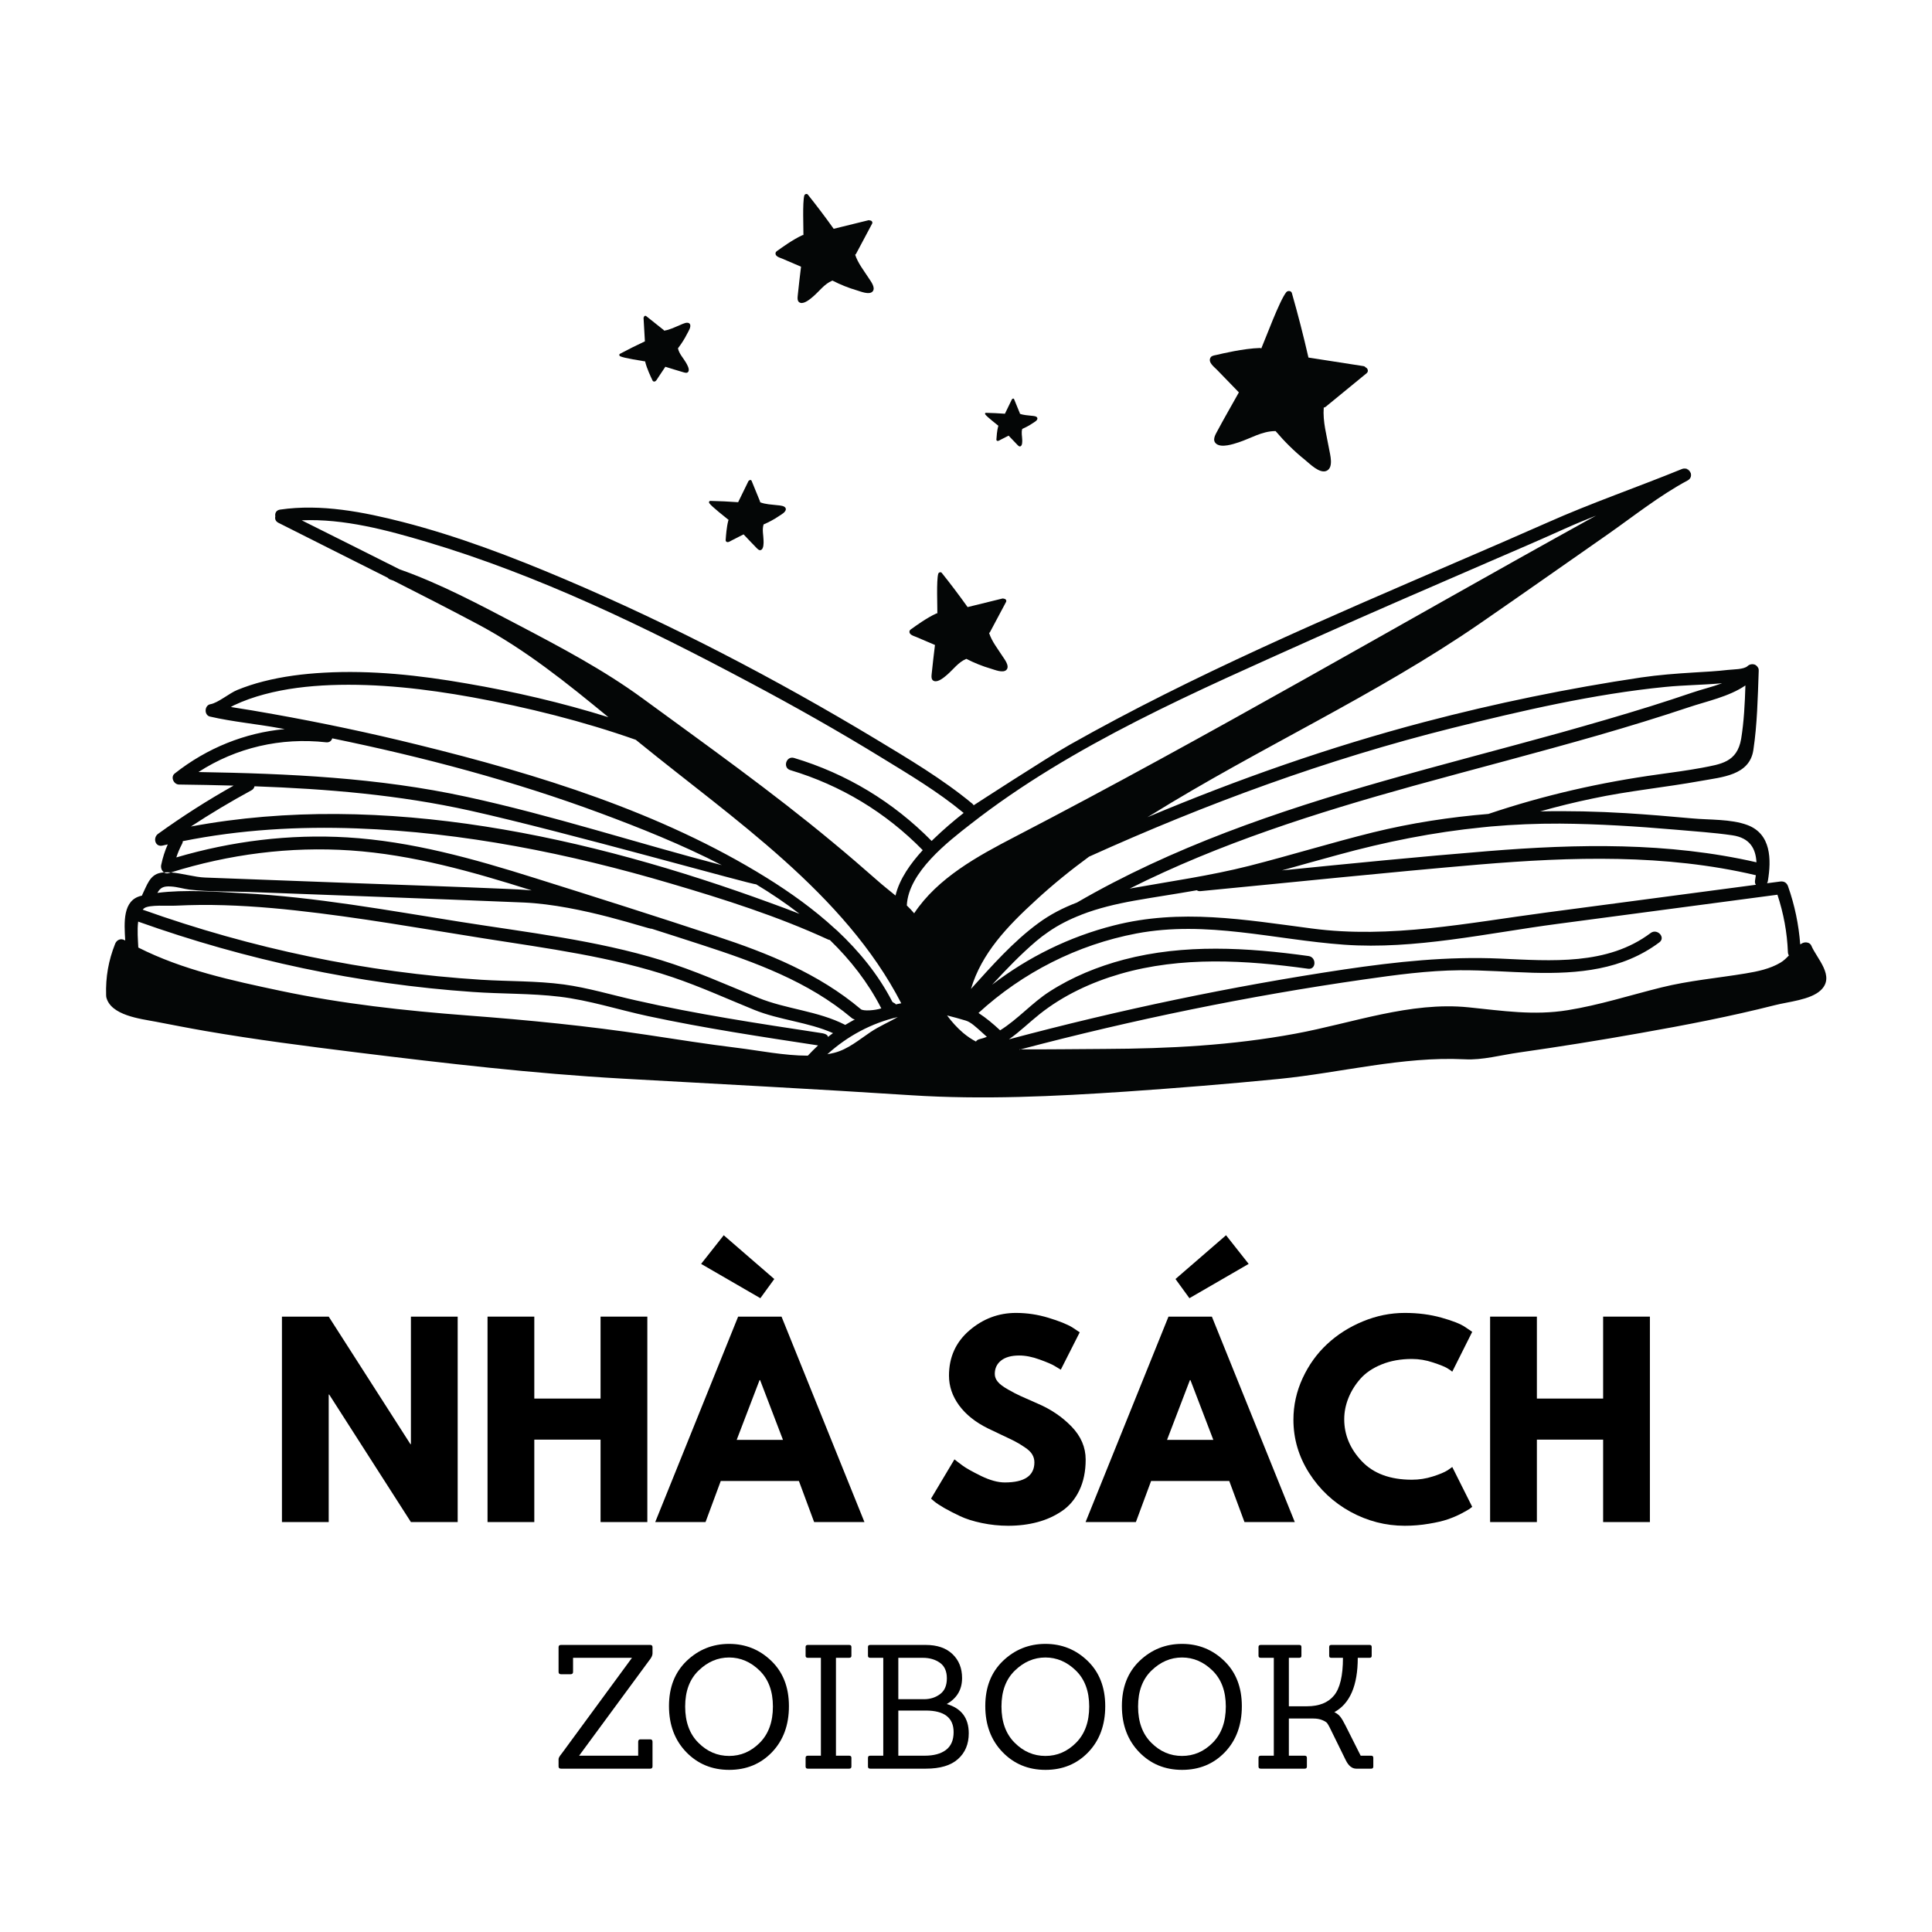 <svg xmlns="http://www.w3.org/2000/svg" xmlns:xlink="http://www.w3.org/1999/xlink" width="500" zoomAndPan="magnify" viewBox="0 0 375 375" height="500" preserveAspectRatio="xMidYMid meet" version="1.0"><defs><g/><clipPath id="ea993873e4"><path d="M 20.586 90.301 L 354.488 90.301 L 354.488 213 L 20.586 213 Z M 20.586 90.301 " clip-rule="nonzero"/></clipPath><clipPath id="42421416b8"><path d="M 150 37.5 L 170 37.5 L 170 59 L 150 59 Z M 150 37.5 " clip-rule="nonzero"/></clipPath></defs><g clip-path="url(#ea993873e4)"><path fill="#040606" d="M 26.844 183.918 C 35.438 188.266 45.012 190.32 54.41 192.312 C 66.465 194.859 78.555 196.172 90.824 197.109 C 102.512 197.992 114.066 199.125 125.652 200.875 C 131.484 201.754 137.293 202.684 143.148 203.395 C 147.207 203.891 152.215 204.906 156.797 204.906 C 157.438 204.219 158.113 203.547 158.789 202.914 C 147.762 201.234 136.703 199.57 125.77 197.227 C 120.078 196.004 114.406 194.152 108.609 193.457 C 103.043 192.789 97.379 192.938 91.77 192.539 C 69.605 191.012 47.742 186.352 26.82 178.883 C 26.605 180.512 26.777 182.5 26.844 183.918 Z M 160.715 201.266 C 161.184 200.883 161.199 200.898 161.688 200.531 C 156.805 198.359 151.34 198.02 146.383 196.008 C 141.105 193.859 135.957 191.512 130.559 189.684 C 118.695 185.688 106.27 184.09 93.961 182.148 C 81.777 180.219 69.602 178.047 57.344 176.711 C 51.219 176.043 45.066 175.609 38.895 175.648 C 37.293 175.668 35.691 175.711 34.09 175.789 C 32.613 175.867 29.02 175.57 28.016 176.266 C 27.902 176.355 27.793 176.438 27.699 176.566 C 48.867 184.113 70.969 188.766 93.43 190.172 C 98.75 190.504 104.141 190.371 109.43 191.082 C 114.156 191.727 118.75 193.129 123.41 194.168 C 135.203 196.852 147.176 198.652 159.125 200.473 C 159.793 200.562 160.645 200.719 160.715 201.266 Z M 161.945 204.344 C 164.605 203.664 166.758 201.805 168.988 200.312 C 170.68 199.184 172.523 198.406 174.266 197.406 C 169.133 198.59 164.473 201.113 160.594 204.625 C 161.047 204.551 161.504 204.453 161.945 204.344 Z M 124.082 144.141 C 123.867 143.957 123.637 143.785 123.406 143.594 C 113.133 139.977 102.395 137.305 91.688 135.344 C 82.641 133.711 73.379 132.633 64.18 132.977 C 59.828 133.148 55.48 133.645 51.262 134.781 C 49.262 135.316 47.312 136 45.426 136.887 C 45.242 136.973 45.039 137.094 44.816 137.23 C 47.57 137.648 50.281 138.113 53.012 138.602 C 62.438 140.285 71.801 142.258 81.094 144.555 C 104.383 150.277 128.254 157.621 148.77 170.352 C 153.422 173.246 158.012 176.52 162.094 180.289 C 162.219 180.398 162.363 180.516 162.488 180.629 C 166.762 184.637 170.488 189.176 173.18 194.406 C 173.301 194.648 173.879 194.738 173.852 194.957 C 174.387 194.828 174.402 194.848 174.934 194.738 C 163.934 173.402 142.238 158.922 124.082 144.141 Z M 177.438 177.27 C 181.988 170.41 189.762 166.168 196.996 162.418 C 234.789 142.801 271.594 121.188 308.855 100.594 C 309.172 100.422 309.484 100.246 309.801 100.078 C 307.754 100.883 305.711 101.73 303.676 102.645 C 299.008 104.754 294.285 106.785 289.578 108.812 C 278.07 113.812 266.539 118.754 255.113 123.898 C 232.375 134.121 208.191 144.48 188.434 159.926 C 184.031 163.352 176.312 169.285 176.012 175.75 C 176.523 176.238 177 176.746 177.438 177.27 Z M 186.25 197.648 C 186.242 197.648 186.246 197.645 186.238 197.645 C 186.238 197.648 186.238 197.648 186.238 197.652 C 186.242 197.652 186.246 197.652 186.25 197.648 Z M 186.922 200.465 C 187.754 201.164 188.574 201.719 189.434 202.164 C 189.566 201.934 189.809 201.773 190.137 201.695 C 190.613 201.582 191.094 201.434 191.551 201.25 C 191.129 200.871 190.703 200.477 190.281 200.098 C 189.5 199.418 188.445 198.387 187.473 198.102 C 186.262 197.734 185.055 197.406 183.824 197.094 C 184.75 198.344 185.734 199.445 186.922 200.465 Z M 253.906 188.035 C 241.805 186.355 229.312 185.598 217.43 189.035 C 211.832 190.66 206.418 193.176 201.828 196.812 C 199.777 198.438 197.953 200.254 195.887 201.695 C 195.871 201.695 195.852 201.715 195.832 201.734 C 195.852 201.715 195.887 201.715 195.906 201.715 C 217.301 196 238.988 191.453 260.906 188.168 C 271.031 186.676 280.926 185.605 291.172 186.062 C 301.09 186.504 311.996 187.418 320.383 181.102 C 321.652 180.141 323.359 181.941 322.094 182.898 C 314.914 188.293 306.285 189.035 297.578 188.812 C 292.852 188.68 288.137 188.293 283.402 188.324 C 277.109 188.379 270.859 189.234 264.645 190.125 C 242.219 193.34 220.008 197.902 198.117 203.676 C 198.023 203.695 197.934 203.691 197.824 203.688 L 197.895 203.742 C 197.969 203.727 198.043 203.711 198.117 203.676 C 203.555 203.707 209 203.625 214.438 203.598 C 226.922 203.543 239.148 202.914 251.445 200.633 C 262.465 198.602 273.73 194.363 285.066 195.523 C 291.613 196.184 297.68 197.145 304.262 196.082 C 310.422 195.094 316.379 193.176 322.41 191.676 C 327.859 190.32 333.312 189.859 338.816 188.945 C 341.141 188.562 343.555 188.059 345.582 186.852 C 346.23 186.473 346.734 185.961 347.227 185.449 C 347.102 185.262 347.039 185.062 347.031 184.805 C 346.879 180.945 346.191 177.305 345 173.664 C 330.766 175.539 316.555 177.43 302.32 179.324 C 288.766 181.109 274.598 184.352 260.895 183.367 C 247.297 182.387 234.25 178.609 220.578 181.188 C 209.098 183.371 198.5 188.762 189.922 196.617 C 191.398 197.57 192.777 198.727 194.125 199.984 C 197.52 197.875 200.375 194.605 203.676 192.488 C 208.098 189.629 213.055 187.609 218.141 186.262 C 229.863 183.18 242.102 183.914 253.984 185.566 C 255.559 185.777 255.496 188.25 253.906 188.035 Z M 340.648 170.926 C 340.715 170.582 340.762 170.223 340.809 169.879 C 323.203 165.734 305.082 166.305 287.168 167.801 C 269.109 169.34 251.074 171.234 233.027 172.969 C 232.719 172.996 232.484 172.934 232.305 172.797 C 228.242 173.523 224.184 174.105 220.121 174.828 C 216.594 175.465 213.145 176.281 209.902 177.539 L 209.887 177.539 L 209.883 177.559 C 207.656 178.414 205.492 179.488 203.484 180.883 C 202.664 181.438 201.863 182.047 201.078 182.715 C 198.066 185.293 195.281 188.188 192.566 191.137 C 199.562 185.758 207.586 181.812 216.184 179.633 C 229.172 176.316 241.602 178.516 254.645 180.223 C 269.879 182.234 285.008 179.117 300.098 177.125 C 313.672 175.324 327.25 173.52 340.82 171.734 C 340.664 171.527 340.602 171.27 340.648 170.926 Z M 336.234 162.129 C 332.578 161.594 328.82 161.367 325.117 161.031 C 317.68 160.395 310.238 159.918 302.777 159.863 C 298.285 159.844 293.82 160.031 289.406 160.418 C 288.859 160.473 288.332 160.531 287.766 160.582 C 283.02 161.051 278.32 161.754 273.617 162.66 C 268.93 163.566 264.258 164.672 259.578 165.961 C 255.98 166.934 252.398 167.949 248.82 168.945 C 262.145 167.605 275.484 166.285 288.836 165.203 C 306.234 163.793 323.805 163.445 340.926 167.371 C 340.793 164.746 339.676 162.625 336.234 162.129 Z M 322.023 150.293 C 324.801 149.91 327.559 149.539 330.32 149.031 C 334.02 148.312 337.176 147.973 337.961 143.383 C 338.504 140.055 338.676 136.496 338.785 133.043 C 335.602 135.234 331.191 136.129 327.75 137.293 C 321.996 139.219 316.172 140.996 310.332 142.684 C 298.379 146.121 286.324 149.227 274.34 152.535 C 255.488 157.77 236.727 163.703 219.273 172.473 C 219.363 172.461 219.453 172.441 219.527 172.43 C 227.211 171.055 234.867 169.988 242.461 168.066 C 250.516 166.016 258.453 163.559 266.52 161.562 C 273.949 159.742 281.406 158.602 288.902 157.984 C 299.699 154.344 310.73 151.844 322.023 150.293 Z M 334.027 132.637 C 330.434 132.957 326.836 132.973 323.238 133.332 C 309.328 134.707 295.309 137.965 281.777 141.336 C 257.531 147.398 234.117 156 211.391 166.273 C 207.797 168.906 204.34 171.707 201.062 174.73 C 195.492 179.824 190.523 185.031 188.465 191.949 C 192.539 187.441 196.656 182.773 201.496 179.219 C 203.828 177.492 206.379 176.191 209.031 175.184 C 218.266 169.824 227.973 165.406 237.918 161.594 C 247.883 157.785 258.082 154.582 268.348 151.652 C 279.859 148.367 291.434 145.391 302.961 142.195 C 308.836 140.543 314.691 138.859 320.5 137.043 C 323.18 136.203 325.848 135.324 328.496 134.426 C 330.188 133.844 332.297 133.344 334.25 132.625 C 334.176 132.625 334.102 132.625 334.027 132.637 Z M 186.902 157.676 C 182.047 153.664 176.512 150.359 171.16 147.082 C 162.703 141.887 154.051 137.008 145.305 132.363 C 125.324 121.723 104.559 111.66 82.824 105.184 C 75.148 102.902 66.723 100.633 58.562 100.992 C 64.883 104.176 71.242 107.305 77.562 110.508 C 85.516 113.309 93.113 117.387 100.543 121.277 C 108.77 125.598 117.164 130.027 124.684 135.527 C 137.129 144.633 149.758 153.617 161.617 163.473 C 164.523 165.871 167.387 168.348 170.219 170.836 C 171.316 171.816 172.574 172.805 173.82 173.824 C 174.594 170.559 176.785 167.555 179.102 165.012 C 171.934 157.691 163.223 152.43 153.402 149.48 C 151.867 149.031 152.602 146.652 154.133 147.121 C 164.312 150.172 173.379 155.66 180.832 163.23 C 180.965 163.09 181.098 162.965 181.246 162.824 C 183.086 161.047 185.031 159.379 187.047 157.793 C 187.012 157.75 186.957 157.715 186.902 157.676 Z M 38.52 149.852 C 56.012 150.156 73.379 150.926 90.543 154.656 C 107.293 158.281 123.551 163.621 140.113 167.93 C 132.293 163.898 124.117 160.656 116.586 157.852 C 99.684 151.582 82.148 146.934 64.488 143.312 C 64.348 143.785 63.953 144.152 63.297 144.078 C 54.508 143.105 45.859 145.102 38.52 149.852 Z M 37.055 160.426 C 74.387 153.449 114.543 162.441 149.574 175.27 C 151.445 175.949 153.332 176.645 155.184 177.375 C 152.504 175.309 149.672 173.398 146.742 171.633 C 146.465 171.879 109.629 161.43 91.293 157.355 C 77.438 154.273 63.469 153.121 49.402 152.617 C 49.336 152.926 49.145 153.227 48.777 153.414 C 44.758 155.598 40.863 157.926 37.055 160.426 Z M 35.348 163.77 C 34.859 164.719 34.504 165.562 34.223 166.426 C 44.969 163.262 56.164 161.871 67.371 162.535 C 79.844 163.281 91.938 166.688 103.809 170.426 C 115.555 174.109 127.281 177.832 138.961 181.695 C 149.062 185.02 158.891 188.969 167.094 195.887 C 167.57 196.285 169.797 196.137 171.062 195.723 C 171.043 195.688 171.012 195.648 170.992 195.594 C 168.461 190.676 165.07 186.328 161.078 182.457 C 160.938 182.434 160.809 182.391 160.684 182.336 C 150.93 177.844 140.5 174.527 130.246 171.508 C 110.441 165.656 89.922 161.547 69.242 160.793 C 57.922 160.379 46.586 161.035 35.488 163.266 C 35.484 163.43 35.441 163.609 35.348 163.77 Z M 101.641 175.176 C 92.574 174.797 83.488 174.453 74.438 174.109 C 65.789 173.797 57.141 173.469 48.508 173.137 C 44.621 172.996 40.633 173.121 36.77 172.672 C 35.594 172.523 34.426 172.141 33.227 172.07 C 31.645 171.945 31.086 172.363 30.547 173.309 C 35.918 172.625 41.816 173.09 47.012 173.363 C 61.211 174.105 75.27 176.699 89.273 178.914 C 102.328 180.984 115.688 182.484 128.355 186.375 C 134.785 188.348 140.883 191.086 147.113 193.648 C 152.645 195.914 158.711 196.184 164.066 198.934 C 164.676 198.555 165.309 198.211 165.938 197.867 C 165.719 197.844 165.484 197.746 165.293 197.574 C 156.895 190.504 146.555 186.758 136.254 183.41 C 132.996 182.359 129.734 181.293 126.473 180.262 C 126.285 180.512 112.852 175.664 101.641 175.176 Z M 22.352 183.18 C 22.652 182.422 23.465 182.066 24.195 182.492 C 24.23 182.508 24.266 182.531 24.305 182.551 C 24.105 179.051 23.77 174.711 27.438 173.867 C 27.473 173.848 27.508 173.832 27.566 173.832 C 27.586 173.758 27.605 173.707 27.629 173.637 C 28.52 171.863 29.039 169.824 31.145 169.418 C 31.363 169.371 31.602 169.344 31.82 169.332 C 32.066 169.504 32.395 169.586 32.762 169.469 L 33.168 169.34 C 35.363 169.5 37.832 170.27 39.812 170.332 L 68.867 171.422 C 78.516 171.785 88.168 172.094 97.812 172.512 C 99.594 172.586 101.395 172.66 103.172 172.828 C 103.152 172.805 103.117 172.805 103.078 172.785 C 91.66 169.188 80.051 165.887 68.051 165.07 C 56.234 164.273 44.469 165.809 33.168 169.34 C 32.715 169.305 32.258 169.309 31.82 169.332 C 31.395 169.027 31.176 168.418 31.285 167.895 C 31.586 166.469 31.992 165.172 32.559 163.898 C 32.227 163.98 31.898 164.043 31.57 164.121 C 30.102 164.477 29.613 162.605 30.695 161.84 C 35.406 158.445 40.289 155.324 45.348 152.488 C 41.805 152.391 38.273 152.316 34.73 152.277 C 33.711 152.262 33.047 150.805 33.91 150.137 C 40.176 145.191 47.531 142.23 55.266 141.512 C 54.961 141.465 54.672 141.402 54.363 141.355 C 49.879 140.52 45.215 140.117 40.754 139.086 C 39.582 138.812 39.66 136.902 40.832 136.688 C 42.352 136.426 44.52 134.531 46.086 133.91 C 47.711 133.25 49.383 132.703 51.09 132.27 C 54.941 131.281 58.902 130.789 62.859 130.57 C 72.117 130.047 81.438 131.07 90.535 132.656 C 99.797 134.238 109.082 136.391 118.09 139.207 C 110.078 132.605 101.988 126.09 92.777 121.18 C 87.336 118.293 81.863 115.484 76.363 112.703 C 76.184 112.645 75.988 112.566 75.805 112.508 C 75.551 112.426 75.375 112.293 75.254 112.145 C 68.164 108.57 61.07 105.035 54.02 101.465 C 53.465 101.176 53.332 100.695 53.438 100.227 C 53.328 99.641 53.586 99.035 54.355 98.914 C 62.324 97.75 70.57 99.375 78.273 101.348 C 88.973 104.109 99.363 108.074 109.52 112.383 C 130.344 121.23 150.527 131.746 169.895 143.402 C 176.32 147.281 182.926 151.188 188.723 155.988 C 188.828 156.082 188.934 156.195 188.988 156.305 C 189.043 156.273 203.199 147.066 207.609 144.57 C 231.77 130.922 257.441 120.012 282.898 109.02 C 288.707 106.516 294.539 104.008 300.352 101.43 C 308.914 97.613 317.723 94.602 326.406 91.059 C 327.18 90.742 327.879 91.199 328.148 91.789 C 328.148 91.805 328.164 91.805 328.164 91.805 C 328.199 91.883 328.199 91.953 328.211 92.027 C 328.289 92.465 328.113 92.949 327.594 93.242 C 322.133 96.16 317.109 100.184 312.066 103.715 C 303.785 109.488 295.543 115.297 287.227 121.035 C 266.895 135.043 244.395 145.164 223.438 158.188 C 223.199 158.324 222.957 158.48 222.715 158.617 C 240.215 151.266 258.117 144.965 276.52 140.129 C 290.336 136.496 304.344 133.617 318.492 131.504 C 321.945 130.996 325.34 130.742 328.84 130.527 C 331.027 130.398 333.23 130.285 335.422 130.027 C 336.375 129.914 338.48 129.961 339.211 129.277 C 339.59 128.922 340.152 128.832 340.621 129.012 C 340.641 129.012 340.641 129.012 340.641 129.012 C 340.961 129.188 341.207 129.465 341.324 129.781 C 341.324 129.797 341.344 129.797 341.344 129.812 C 341.359 129.906 341.371 130.035 341.367 130.164 L 341.359 130.418 C 341.184 135.375 341.07 140.664 340.328 145.566 C 339.59 150.512 334.25 150.828 330.148 151.574 C 323.16 152.84 316.098 153.504 309.137 154.992 C 305.715 155.699 302.32 156.539 298.945 157.488 C 304.477 157.371 310.039 157.496 315.633 157.836 C 319.879 158.102 324.129 158.453 328.375 158.844 C 331.766 159.168 335.938 158.941 339.156 160.133 C 343.793 161.863 343.836 166.809 343.141 171.008 C 343.113 171.168 343.059 171.312 342.98 171.438 C 343.84 171.34 344.695 171.219 345.555 171.102 C 346.266 171.016 346.805 171.324 347.055 172.023 C 348.355 175.703 349.125 179.438 349.422 183.301 C 349.57 183.215 349.719 183.129 349.887 183.043 C 350.457 182.789 351.309 182.906 351.578 183.551 C 352.629 186.059 356.301 189.52 353.379 192.23 C 351.391 194.09 347.031 194.445 344.477 195.109 C 335.879 197.289 327.145 198.973 318.418 200.512 C 310.551 201.918 302.652 203.176 294.738 204.305 C 291.449 204.766 287.668 205.809 284.324 205.609 L 284.199 205.605 C 272.227 205.023 260.156 208.238 248.234 209.422 C 238.363 210.398 228.477 211.191 218.574 211.875 C 204.609 212.812 190.781 213.48 176.859 212.586 C 158.156 211.367 139.43 210.406 120.723 209.355 C 103.523 208.387 86.398 206.387 69.309 204.281 C 59.449 203.055 49.559 201.793 39.773 200.098 C 36.566 199.543 33.387 198.914 30.203 198.305 C 27.293 197.754 21.453 197.098 20.625 193.523 C 20.609 193.395 20.594 193.27 20.598 193.16 C 20.492 189.645 21.051 186.445 22.352 183.18 " fill-opacity="1" fill-rule="nonzero"/></g><path fill="#040606" d="M 326.406 91.059 C 327.18 90.742 327.879 91.199 328.148 91.789 C 327.914 91.148 327.199 90.668 326.406 91.059 " fill-opacity="1" fill-rule="nonzero"/><path fill="#040606" d="M 186.238 197.645 C 186.238 197.648 186.238 197.648 186.238 197.652 C 186.242 197.652 186.246 197.652 186.25 197.648 C 186.242 197.648 186.246 197.645 186.238 197.645 " fill-opacity="1" fill-rule="nonzero"/><path fill="#040606" d="M 236.336 83.566 C 235.926 84.336 235.18 85.465 236.121 86.172 C 237.141 86.941 239.355 86.207 240.406 85.863 C 242.812 85.074 244.938 83.684 247.543 83.672 C 247.559 83.672 247.57 83.672 247.586 83.668 C 249.32 85.703 251.203 87.586 253.293 89.258 C 254.156 89.949 256.156 92.039 257.523 91.371 C 258.891 90.703 258.16 88.203 257.98 87.168 C 257.504 84.473 256.73 81.859 256.938 79.105 C 257.059 79.105 257.18 79.062 257.301 78.965 L 265.262 72.441 C 265.715 72.074 265.457 71.441 265.047 71.301 C 264.965 71.18 264.828 71.09 264.641 71.062 L 253.969 69.402 C 253.008 65.199 251.938 61.027 250.75 56.879 C 250.617 56.41 249.949 56.371 249.668 56.711 C 248.359 58.32 245.594 65.855 244.812 67.641 C 244.746 67.598 244.672 67.539 244.578 67.543 C 241.359 67.637 237.129 68.652 236.227 68.867 C 235.926 68.938 235.25 69.004 235.02 69.316 C 234.336 70.262 235.641 71.188 236.195 71.758 C 237.621 73.223 239.043 74.695 240.469 76.164 C 240.461 76.172 240.453 76.188 240.445 76.199 C 239.078 78.656 237.66 81.086 236.336 83.566 " fill-opacity="1" fill-rule="nonzero"/><path fill="#040606" d="M 180.859 130.613 C 180.805 131.168 180.641 132.023 181.375 132.211 C 182.172 132.414 183.305 131.43 183.844 130.965 C 185.078 129.902 185.992 128.551 187.535 127.895 C 187.543 127.891 187.551 127.891 187.562 127.883 C 189.094 128.664 190.68 129.312 192.332 129.789 C 193.02 129.984 194.723 130.73 195.367 129.996 C 196.02 129.258 194.961 127.953 194.598 127.387 C 193.648 125.906 192.539 124.547 191.98 122.859 C 192.051 122.832 192.113 122.773 192.16 122.684 L 195.27 116.844 C 195.449 116.512 195.137 116.199 194.859 116.219 C 194.781 116.168 194.676 116.145 194.559 116.176 L 187.812 117.836 C 186.199 115.578 184.531 113.363 182.797 111.199 C 182.602 110.953 182.195 111.094 182.113 111.367 C 181.738 112.645 181.961 117.805 181.941 119.059 C 181.891 119.047 181.832 119.031 181.777 119.055 C 179.891 119.91 177.633 121.562 177.148 121.914 C 176.988 122.027 176.602 122.234 176.543 122.477 C 176.371 123.207 177.375 123.434 177.844 123.637 C 179.055 124.152 180.266 124.672 181.477 125.191 C 181.473 125.203 181.473 125.211 181.473 125.223 C 181.266 127.016 181.031 128.812 180.859 130.613 " fill-opacity="1" fill-rule="nonzero"/><path fill="#040606" d="M 146.785 106.293 C 147.043 106.551 147.402 106.988 147.801 106.699 C 148.238 106.387 148.219 105.406 148.207 104.941 C 148.188 103.879 147.895 102.855 148.207 101.812 C 148.207 101.805 148.211 101.801 148.211 101.793 C 149.238 101.352 150.227 100.828 151.156 100.195 C 151.539 99.934 152.621 99.391 152.523 98.762 C 152.426 98.133 151.332 98.113 150.895 98.062 C 149.758 97.922 148.613 97.91 147.531 97.488 C 147.547 97.438 147.547 97.383 147.52 97.324 L 145.887 93.328 C 145.797 93.102 145.512 93.129 145.402 93.273 C 145.344 93.293 145.289 93.336 145.258 93.41 L 143.273 97.477 C 141.473 97.348 139.668 97.262 137.855 97.223 C 137.652 97.223 137.555 97.488 137.656 97.641 C 138.141 98.363 140.82 100.398 141.441 100.934 C 141.414 100.953 141.383 100.977 141.371 101.016 C 141.016 102.312 140.902 104.133 140.875 104.523 C 140.867 104.652 140.809 104.93 140.906 105.062 C 141.199 105.453 141.734 105.043 142.027 104.891 C 142.797 104.504 143.559 104.109 144.324 103.723 C 144.328 103.727 144.332 103.73 144.34 103.734 C 145.152 104.586 145.953 105.453 146.785 106.293 " fill-opacity="1" fill-rule="nonzero"/><path fill="#040606" d="M 197.445 86.312 C 197.617 86.488 197.867 86.789 198.141 86.59 C 198.438 86.375 198.422 85.707 198.414 85.395 C 198.402 84.668 198.199 83.973 198.418 83.258 C 198.418 83.254 198.418 83.25 198.418 83.246 C 199.121 82.945 199.793 82.586 200.426 82.156 C 200.688 81.977 201.426 81.609 201.359 81.18 C 201.293 80.746 200.547 80.738 200.25 80.703 C 199.473 80.602 198.691 80.594 197.953 80.309 C 197.965 80.277 197.965 80.238 197.945 80.195 L 196.832 77.473 C 196.77 77.316 196.574 77.336 196.504 77.438 C 196.465 77.445 196.426 77.477 196.402 77.527 L 195.055 80.305 C 193.82 80.215 192.59 80.156 191.355 80.129 C 191.219 80.125 191.148 80.309 191.219 80.41 C 191.551 80.906 193.379 82.293 193.801 82.656 C 193.781 82.672 193.762 82.688 193.754 82.715 C 193.508 83.602 193.434 84.84 193.418 85.109 C 193.41 85.195 193.371 85.383 193.438 85.477 C 193.641 85.742 194 85.461 194.203 85.359 C 194.723 85.09 195.246 84.828 195.766 84.559 C 195.77 84.566 195.773 84.566 195.777 84.57 C 196.332 85.152 196.879 85.742 197.445 86.312 " fill-opacity="1" fill-rule="nonzero"/><path fill="#040606" d="M 132.547 72.227 C 132.898 72.328 133.426 72.531 133.633 72.082 C 133.859 71.598 133.363 70.754 133.129 70.355 C 132.59 69.438 131.832 68.691 131.598 67.625 C 131.598 67.617 131.594 67.613 131.59 67.609 C 132.273 66.719 132.879 65.777 133.379 64.773 C 133.59 64.359 134.27 63.355 133.875 62.855 C 133.48 62.352 132.516 62.875 132.109 63.039 C 131.047 63.473 130.039 64.02 128.895 64.18 C 128.883 64.129 128.852 64.082 128.805 64.043 L 125.426 61.355 C 125.234 61.203 124.996 61.363 124.977 61.547 C 124.934 61.59 124.91 61.652 124.914 61.734 L 125.176 66.254 C 123.535 67.02 121.922 67.828 120.324 68.68 C 120.145 68.773 120.184 69.055 120.352 69.137 C 121.125 69.531 124.461 70 125.266 70.16 C 125.25 70.191 125.234 70.227 125.246 70.27 C 125.566 71.574 126.359 73.219 126.523 73.57 C 126.582 73.688 126.664 73.957 126.816 74.027 C 127.262 74.223 127.527 73.605 127.715 73.332 C 128.191 72.613 128.668 71.902 129.145 71.188 C 129.148 71.188 129.156 71.191 129.16 71.195 C 130.289 71.539 131.414 71.902 132.547 72.227 " fill-opacity="1" fill-rule="nonzero"/><g clip-path="url(#42421416b8)"><path fill="#040606" d="M 154.859 57.184 C 154.809 57.742 154.648 58.598 155.379 58.785 C 156.176 58.988 157.309 58.004 157.848 57.539 C 159.082 56.477 159.996 55.125 161.539 54.473 C 161.547 54.465 161.555 54.465 161.566 54.457 C 163.098 55.238 164.684 55.887 166.336 56.363 C 167.023 56.559 168.727 57.305 169.375 56.57 C 170.023 55.836 168.965 54.527 168.605 53.961 C 167.652 52.48 166.543 51.117 165.984 49.434 C 166.055 49.406 166.117 49.348 166.164 49.258 L 169.273 43.418 C 169.453 43.086 169.141 42.773 168.863 42.797 C 168.785 42.742 168.684 42.723 168.562 42.75 L 161.816 44.41 C 160.207 42.148 158.535 39.941 156.805 37.773 C 156.605 37.527 156.199 37.668 156.117 37.941 C 155.742 39.223 155.965 44.379 155.945 45.633 C 155.895 45.621 155.832 45.605 155.781 45.633 C 153.895 46.484 151.637 48.137 151.152 48.488 C 150.992 48.602 150.605 48.809 150.547 49.051 C 150.375 49.781 151.379 50.008 151.852 50.211 C 153.059 50.727 154.27 51.25 155.48 51.766 C 155.48 51.773 155.477 51.785 155.477 51.793 C 155.27 53.59 155.031 55.387 154.859 57.184 " fill-opacity="1" fill-rule="nonzero"/></g><g fill="#000000" fill-opacity="1"><g transform="translate(51.819, 295.431)"><g><path d="M 11.984 -24.75 L 11.984 0 L 2.906 0 L 2.906 -39.875 L 11.984 -39.875 L 27.844 -15.125 L 27.938 -15.125 L 27.938 -39.875 L 37.016 -39.875 L 37.016 0 L 27.938 0 L 12.078 -24.75 Z M 11.984 -24.75 "/></g></g></g><g fill="#000000" fill-opacity="1"><g transform="translate(91.724, 295.431)"><g><path d="M 11.984 -16 L 11.984 0 L 2.906 0 L 2.906 -39.875 L 11.984 -39.875 L 11.984 -23.969 L 24.844 -23.969 L 24.844 -39.875 L 33.922 -39.875 L 33.922 0 L 24.844 0 L 24.844 -16 Z M 11.984 -16 "/></g></g></g><g fill="#000000" fill-opacity="1"><g transform="translate(128.538, 295.431)"><g><path d="M 11.938 -55.672 L 21.75 -47.172 L 19.047 -43.453 L 7.547 -50.109 Z M 23.156 -39.875 L 39.25 0 L 29.484 0 L 26.531 -7.969 L 11.359 -7.969 L 8.406 0 L -1.359 0 L 14.734 -39.875 Z M 23.438 -15.953 L 19 -27.547 L 18.891 -27.547 L 14.453 -15.953 Z M 23.438 -15.953 "/></g></g></g><g fill="#000000" fill-opacity="1"><g transform="translate(166.414, 295.431)"><g/></g></g><g fill="#000000" fill-opacity="1"><g transform="translate(179.603, 295.431)"><g><path d="M 17.594 -40.594 C 19.75 -40.594 21.859 -40.273 23.922 -39.641 C 25.984 -39.016 27.516 -38.398 28.516 -37.797 L 29.969 -36.828 L 26.297 -29.578 C 26.004 -29.766 25.598 -30.008 25.078 -30.312 C 24.566 -30.625 23.602 -31.035 22.188 -31.547 C 20.77 -32.066 19.445 -32.328 18.219 -32.328 C 16.707 -32.328 15.539 -32.004 14.719 -31.359 C 13.895 -30.711 13.484 -29.844 13.484 -28.75 C 13.484 -28.207 13.676 -27.703 14.062 -27.234 C 14.445 -26.766 15.109 -26.266 16.047 -25.734 C 16.984 -25.203 17.805 -24.773 18.516 -24.453 C 19.223 -24.129 20.316 -23.645 21.797 -23 C 24.367 -21.906 26.566 -20.414 28.391 -18.531 C 30.211 -16.645 31.125 -14.508 31.125 -12.125 C 31.125 -9.844 30.711 -7.848 29.891 -6.141 C 29.066 -4.43 27.938 -3.094 26.5 -2.125 C 25.07 -1.156 23.488 -0.441 21.75 0.016 C 20.008 0.484 18.125 0.719 16.094 0.719 C 14.352 0.719 12.645 0.539 10.969 0.188 C 9.289 -0.164 7.891 -0.609 6.766 -1.141 C 5.641 -1.672 4.625 -2.191 3.719 -2.703 C 2.82 -3.223 2.16 -3.66 1.734 -4.016 L 1.109 -4.547 L 5.656 -12.172 C 6.039 -11.859 6.57 -11.453 7.25 -10.953 C 7.926 -10.453 9.125 -9.781 10.844 -8.938 C 12.57 -8.102 14.098 -7.688 15.422 -7.688 C 19.254 -7.688 21.172 -8.988 21.172 -11.594 C 21.172 -12.145 21.031 -12.656 20.75 -13.125 C 20.477 -13.594 19.992 -14.055 19.297 -14.516 C 18.609 -14.984 18 -15.352 17.469 -15.625 C 16.938 -15.906 16.066 -16.328 14.859 -16.891 C 13.648 -17.453 12.754 -17.879 12.172 -18.172 C 9.754 -19.359 7.883 -20.848 6.562 -22.641 C 5.25 -24.43 4.594 -26.359 4.594 -28.422 C 4.594 -31.992 5.91 -34.914 8.547 -37.188 C 11.191 -39.457 14.207 -40.594 17.594 -40.594 Z M 17.594 -40.594 "/></g></g></g><g fill="#000000" fill-opacity="1"><g transform="translate(212.068, 295.431)"><g><path d="M 16.094 -47.172 L 25.906 -55.672 L 30.297 -50.109 L 18.797 -43.453 Z M 23.156 -39.875 L 39.25 0 L 29.484 0 L 26.531 -7.969 L 11.359 -7.969 L 8.406 0 L -1.359 0 L 14.734 -39.875 Z M 23.438 -15.953 L 19 -27.547 L 18.891 -27.547 L 14.453 -15.953 Z M 23.438 -15.953 "/></g></g></g><g fill="#000000" fill-opacity="1"><g transform="translate(249.945, 295.431)"><g><path d="M 24.109 -8.219 C 25.492 -8.219 26.836 -8.426 28.141 -8.844 C 29.453 -9.258 30.414 -9.66 31.031 -10.047 L 31.938 -10.688 L 35.812 -2.953 C 35.688 -2.848 35.508 -2.711 35.281 -2.547 C 35.051 -2.391 34.523 -2.094 33.703 -1.656 C 32.879 -1.227 32 -0.852 31.062 -0.531 C 30.133 -0.207 28.91 0.078 27.391 0.328 C 25.879 0.586 24.32 0.719 22.719 0.719 C 19.008 0.719 15.492 -0.188 12.172 -2 C 8.859 -3.82 6.188 -6.328 4.156 -9.516 C 2.125 -12.711 1.109 -16.16 1.109 -19.859 C 1.109 -22.66 1.703 -25.348 2.891 -27.922 C 4.086 -30.504 5.676 -32.711 7.656 -34.547 C 9.633 -36.391 11.945 -37.859 14.594 -38.953 C 17.238 -40.047 19.945 -40.594 22.719 -40.594 C 25.289 -40.594 27.664 -40.285 29.844 -39.672 C 32.02 -39.066 33.555 -38.457 34.453 -37.844 L 35.812 -36.922 L 31.938 -29.188 C 31.719 -29.383 31.379 -29.617 30.922 -29.891 C 30.473 -30.16 29.57 -30.52 28.219 -30.969 C 26.863 -31.426 25.492 -31.656 24.109 -31.656 C 21.922 -31.656 19.957 -31.301 18.219 -30.594 C 16.477 -29.883 15.098 -28.945 14.078 -27.781 C 13.066 -26.625 12.297 -25.375 11.766 -24.031 C 11.234 -22.695 10.969 -21.336 10.969 -19.953 C 10.969 -16.93 12.102 -14.219 14.375 -11.812 C 16.645 -9.414 19.891 -8.219 24.109 -8.219 Z M 24.109 -8.219 "/></g></g></g><g fill="#000000" fill-opacity="1"><g transform="translate(286.323, 295.431)"><g><path d="M 11.984 -16 L 11.984 0 L 2.906 0 L 2.906 -39.875 L 11.984 -39.875 L 11.984 -23.969 L 24.844 -23.969 L 24.844 -39.875 L 33.922 -39.875 L 33.922 0 L 24.844 0 L 24.844 -16 Z M 11.984 -16 "/></g></g></g><g fill="#000000" fill-opacity="1"><g transform="translate(106.808, 343.296)"><g><path d="M 19.406 0 L 2.078 0 C 1.766 0 1.609 -0.145 1.609 -0.438 L 1.609 -1.875 C 1.609 -2.094 1.832 -2.473 2.281 -3.016 L 15.859 -21.516 L 4.422 -21.516 L 4.422 -18.797 C 4.422 -18.484 4.266 -18.328 3.953 -18.328 L 2.078 -18.328 C 1.766 -18.328 1.609 -18.484 1.609 -18.797 L 1.609 -23.578 C 1.609 -23.867 1.766 -24.016 2.078 -24.016 L 19.406 -24.016 C 19.695 -24.016 19.844 -23.867 19.844 -23.578 L 19.844 -22.344 C 19.844 -21.969 19.617 -21.508 19.172 -20.969 L 5.594 -2.516 L 17.062 -2.516 L 17.062 -5.219 C 17.062 -5.531 17.207 -5.688 17.5 -5.688 L 19.406 -5.688 C 19.695 -5.688 19.844 -5.531 19.844 -5.219 L 19.844 -0.438 C 19.844 -0.145 19.695 0 19.406 0 Z M 19.406 0 "/></g></g></g><g fill="#000000" fill-opacity="1"><g transform="translate(128.241, 343.296)"><g><path d="M 24.891 -12.125 C 24.891 -8.457 23.789 -5.477 21.594 -3.188 C 19.395 -0.906 16.629 0.234 13.297 0.234 C 9.961 0.234 7.18 -0.914 4.953 -3.219 C 2.723 -5.531 1.609 -8.508 1.609 -12.156 C 1.609 -15.801 2.754 -18.723 5.047 -20.922 C 7.348 -23.117 10.094 -24.219 13.281 -24.219 C 16.469 -24.219 19.195 -23.117 21.469 -20.922 C 23.75 -18.723 24.891 -15.789 24.891 -12.125 Z M 7.312 -5.031 C 9.02 -3.32 11.008 -2.469 13.281 -2.469 C 15.551 -2.469 17.535 -3.32 19.234 -5.031 C 20.93 -6.738 21.781 -9.082 21.781 -12.062 C 21.781 -15.039 20.914 -17.367 19.188 -19.047 C 17.457 -20.734 15.488 -21.578 13.281 -21.578 C 11.07 -21.578 9.098 -20.734 7.359 -19.047 C 5.617 -17.367 4.75 -15.039 4.75 -12.062 C 4.75 -9.082 5.602 -6.738 7.312 -5.031 Z M 7.312 -5.031 "/></g></g></g><g fill="#000000" fill-opacity="1"><g transform="translate(154.758, 343.296)"><g><path d="M 10.062 0 L 2.047 0 C 1.754 0 1.609 -0.133 1.609 -0.406 L 1.609 -2.109 C 1.609 -2.379 1.754 -2.516 2.047 -2.516 L 4.578 -2.516 L 4.578 -21.516 L 2.047 -21.516 C 1.754 -21.516 1.609 -21.645 1.609 -21.906 L 1.609 -23.625 C 1.609 -23.883 1.754 -24.016 2.047 -24.016 L 10.062 -24.016 C 10.352 -24.016 10.5 -23.883 10.5 -23.625 L 10.5 -21.906 C 10.5 -21.645 10.352 -21.516 10.062 -21.516 L 7.5 -21.516 L 7.5 -2.516 L 10.062 -2.516 C 10.352 -2.516 10.5 -2.379 10.5 -2.109 L 10.5 -0.406 C 10.5 -0.133 10.352 0 10.062 0 Z M 10.062 0 "/></g></g></g><g fill="#000000" fill-opacity="1"><g transform="translate(166.863, 343.296)"><g><path d="M 12.844 0 L 2.047 0 C 1.754 0 1.609 -0.133 1.609 -0.406 L 1.609 -2.109 C 1.609 -2.379 1.754 -2.516 2.047 -2.516 L 4.578 -2.516 L 4.578 -21.516 L 2.047 -21.516 C 1.754 -21.516 1.609 -21.645 1.609 -21.906 L 1.609 -23.625 C 1.609 -23.883 1.754 -24.016 2.047 -24.016 L 12.812 -24.016 C 15.039 -24.016 16.773 -23.422 18.016 -22.234 C 19.254 -21.055 19.875 -19.508 19.875 -17.594 C 19.875 -15.344 18.879 -13.66 16.891 -12.547 C 19.742 -11.723 21.172 -9.828 21.172 -6.859 C 21.172 -4.766 20.473 -3.098 19.078 -1.859 C 17.691 -0.617 15.613 0 12.844 0 Z M 7.5 -2.516 L 12.609 -2.516 C 14.367 -2.516 15.742 -2.883 16.734 -3.625 C 17.734 -4.375 18.234 -5.531 18.234 -7.094 C 18.234 -9.883 16.426 -11.281 12.812 -11.281 L 7.5 -11.281 Z M 7.5 -13.484 L 12.609 -13.484 C 13.766 -13.504 14.77 -13.836 15.625 -14.484 C 16.488 -15.129 16.922 -16.145 16.922 -17.531 C 16.922 -18.914 16.469 -19.926 15.562 -20.562 C 14.664 -21.195 13.562 -21.516 12.25 -21.516 L 7.5 -21.516 Z M 7.5 -13.484 "/></g></g></g><g fill="#000000" fill-opacity="1"><g transform="translate(189.634, 343.296)"><g><path d="M 24.891 -12.125 C 24.891 -8.457 23.789 -5.477 21.594 -3.188 C 19.395 -0.906 16.629 0.234 13.297 0.234 C 9.961 0.234 7.18 -0.914 4.953 -3.219 C 2.723 -5.531 1.609 -8.508 1.609 -12.156 C 1.609 -15.801 2.754 -18.723 5.047 -20.922 C 7.348 -23.117 10.094 -24.219 13.281 -24.219 C 16.469 -24.219 19.195 -23.117 21.469 -20.922 C 23.75 -18.723 24.891 -15.789 24.891 -12.125 Z M 7.312 -5.031 C 9.02 -3.32 11.008 -2.469 13.281 -2.469 C 15.551 -2.469 17.535 -3.32 19.234 -5.031 C 20.93 -6.738 21.781 -9.082 21.781 -12.062 C 21.781 -15.039 20.914 -17.367 19.188 -19.047 C 17.457 -20.734 15.488 -21.578 13.281 -21.578 C 11.07 -21.578 9.098 -20.734 7.359 -19.047 C 5.617 -17.367 4.75 -15.039 4.75 -12.062 C 4.75 -9.082 5.602 -6.738 7.312 -5.031 Z M 7.312 -5.031 "/></g></g></g><g fill="#000000" fill-opacity="1"><g transform="translate(216.15, 343.296)"><g><path d="M 24.891 -12.125 C 24.891 -8.457 23.789 -5.477 21.594 -3.188 C 19.395 -0.906 16.629 0.234 13.297 0.234 C 9.961 0.234 7.18 -0.914 4.953 -3.219 C 2.723 -5.531 1.609 -8.508 1.609 -12.156 C 1.609 -15.801 2.754 -18.723 5.047 -20.922 C 7.348 -23.117 10.094 -24.219 13.281 -24.219 C 16.469 -24.219 19.195 -23.117 21.469 -20.922 C 23.75 -18.723 24.891 -15.789 24.891 -12.125 Z M 7.312 -5.031 C 9.02 -3.32 11.008 -2.469 13.281 -2.469 C 15.551 -2.469 17.535 -3.32 19.234 -5.031 C 20.93 -6.738 21.781 -9.082 21.781 -12.062 C 21.781 -15.039 20.914 -17.367 19.188 -19.047 C 17.457 -20.734 15.488 -21.578 13.281 -21.578 C 11.07 -21.578 9.098 -20.734 7.359 -19.047 C 5.617 -17.367 4.75 -15.039 4.75 -12.062 C 4.75 -9.082 5.602 -6.738 7.312 -5.031 Z M 7.312 -5.031 "/></g></g></g><g fill="#000000" fill-opacity="1"><g transform="translate(242.667, 343.296)"><g><path d="M 23.484 0 L 20.578 0 C 19.773 0 19.102 -0.535 18.562 -1.609 L 15.422 -8 C 15.242 -8.352 15.082 -8.629 14.938 -8.828 C 14.789 -9.023 14.477 -9.223 14 -9.422 C 13.52 -9.629 12.922 -9.734 12.203 -9.734 L 7.5 -9.734 L 7.5 -2.516 L 10.578 -2.516 C 10.859 -2.516 11 -2.379 11 -2.109 L 11 -0.406 C 11 -0.133 10.859 0 10.578 0 L 2.047 0 C 1.754 0 1.609 -0.133 1.609 -0.406 L 1.609 -2.109 C 1.609 -2.379 1.754 -2.516 2.047 -2.516 L 4.578 -2.516 L 4.578 -21.516 L 2.047 -21.516 C 1.754 -21.516 1.609 -21.645 1.609 -21.906 L 1.609 -23.625 C 1.609 -23.883 1.754 -24.016 2.047 -24.016 L 9.531 -24.016 C 9.801 -24.016 9.938 -23.883 9.938 -23.625 L 9.938 -21.906 C 9.938 -21.645 9.801 -21.516 9.531 -21.516 L 7.5 -21.516 L 7.5 -12.109 L 11 -12.109 C 13.363 -12.109 15.117 -12.805 16.266 -14.203 C 17.422 -15.598 18 -18.035 18 -21.516 L 15.719 -21.516 C 15.457 -21.516 15.328 -21.645 15.328 -21.906 L 15.328 -23.625 C 15.328 -23.883 15.457 -24.016 15.719 -24.016 L 23.188 -24.016 C 23.445 -24.016 23.578 -23.883 23.578 -23.625 L 23.578 -21.906 C 23.578 -21.645 23.445 -21.516 23.188 -21.516 L 20.875 -21.516 C 20.875 -16.141 19.359 -12.625 16.328 -10.969 C 16.836 -10.727 17.238 -10.41 17.531 -10.016 C 17.82 -9.629 18.156 -9.055 18.531 -8.297 L 21.438 -2.516 L 23.484 -2.516 C 23.754 -2.516 23.891 -2.379 23.891 -2.109 L 23.891 -0.406 C 23.891 -0.133 23.754 0 23.484 0 Z M 23.484 0 "/></g></g></g></svg>